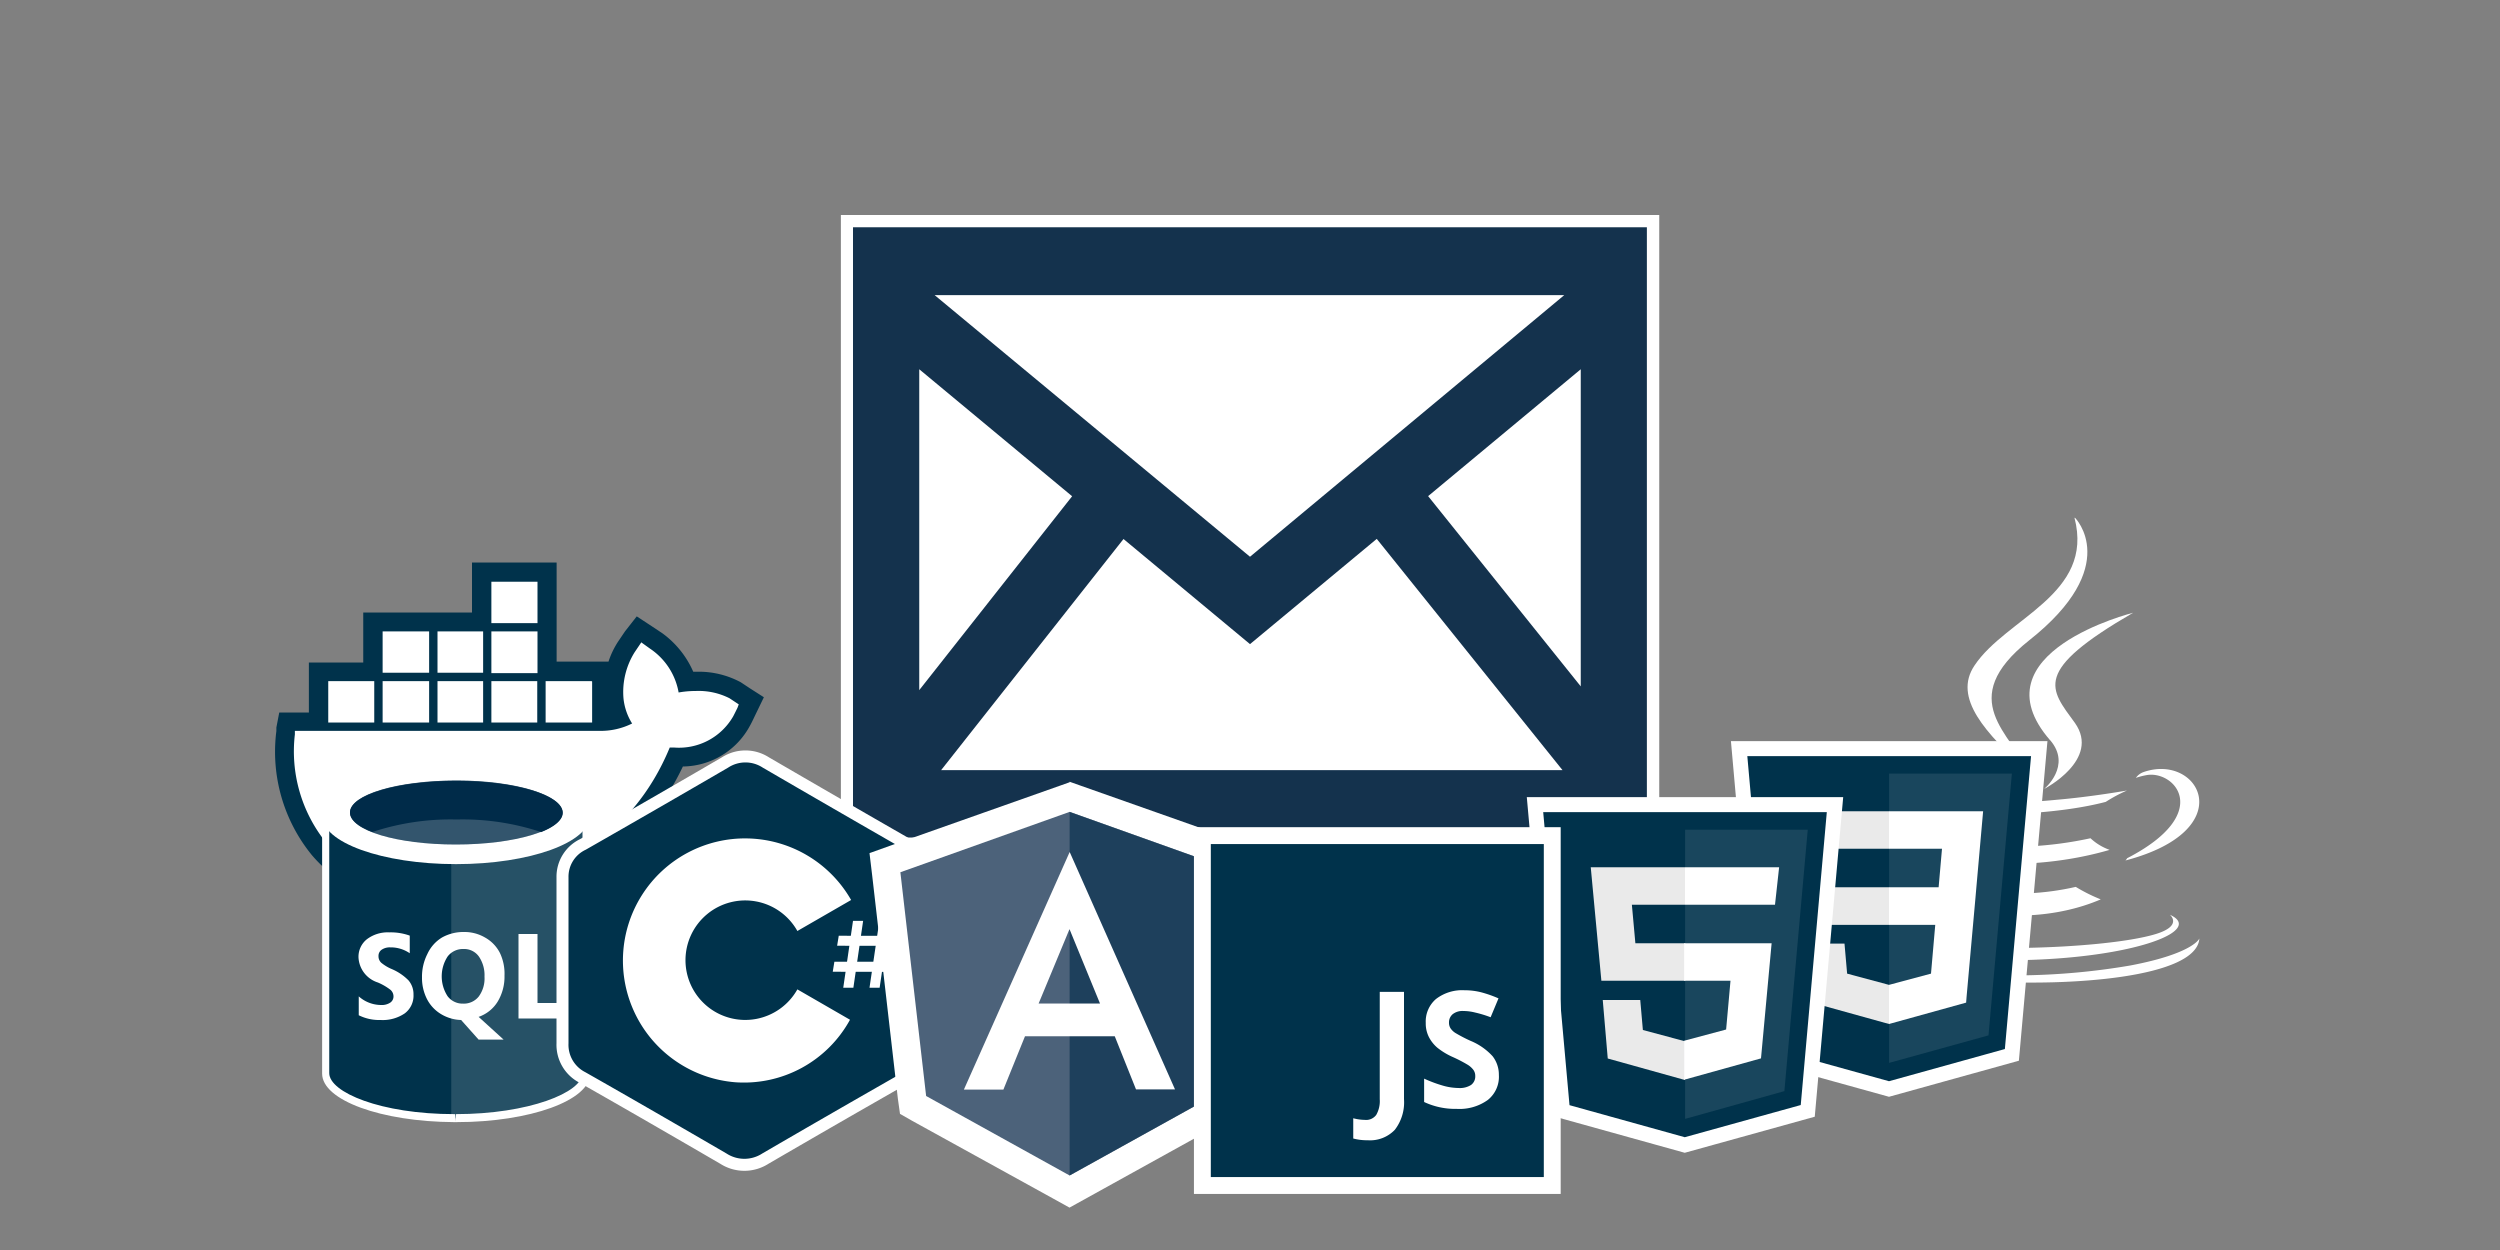 <svg xmlns="http://www.w3.org/2000/svg" id="Capa_1" data-name="Capa 1" viewBox="0 0 200 100"><rect x="0" y="0" width="200" height="100" fill="#808080" stroke="none"/><defs><style>.cls-1,.cls-10,.cls-3,.cls-6,.cls-8{fill:#fff;}.cls-2{fill:#14324d;}.cls-3{fill-rule:evenodd;}.cls-11,.cls-14,.cls-4,.cls-5{fill:#00324b;}.cls-11,.cls-14,.cls-5{stroke:#fff;stroke-miterlimit:10;}.cls-5{stroke-width:1.2px;}.cls-6{fill-opacity:0.1;}.cls-7{fill:#eaeaea;}.cls-8{opacity:0.15;}.cls-13,.cls-9{fill:#002b49;}.cls-10{opacity:0.2;}.cls-11{stroke-width:0.96px;}.cls-12{fill:#4c627a;}.cls-13{opacity:0.6;}.cls-14{stroke-width:1.35px;}</style></defs><title>email-icono-cta-boletin-logos</title><rect class="cls-1" x="67.27" y="17.2" width="65.47" height="50.81"/><path id="email-2" class="cls-2" d="M68.24,18.18V67h63.51V18.18H68.24ZM85.77,39.7L73.54,55.21V29.54Zm-11-16.09h50.37L100,44.54ZM89.88,43.12L100,51.53l10.14-8.42L125,61.61H75.29Zm24.37-3.43,12.21-10.15V54.91Z"/><path class="cls-3" d="M35.29,71.83c-4.28,0-7.58-1.32-9.8-3.92a12.48,12.48,0,0,1-2.67-9.3L23,57.69h2.5v-4h4.35v-4h8.7v-4h5.23v8h4.35v4a5.23,5.23,0,0,0,1.35-.21,5.85,5.85,0,0,1-.38-1.55,6.78,6.78,0,0,1,1-4.21l1-1.41,1.42,0.94a6.45,6.45,0,0,1,2.46,3.3c0.24,0,.49,0,0.75,0a6.08,6.08,0,0,1,3.14.71l1.31,0.86L59.7,57c-0.25.51-.34,0.68-0.37,0.74-1,1.85-2.75,2.83-5.24,2.87C50.84,67.84,44.19,71.83,35.29,71.83Z"/><path class="cls-4" d="M43,46.54v3.31H39.31V46.54H43m0,4v3.31H39.31V50.51H43m-4.35,0v3.31H35V50.51h3.68m-4.35,0v3.31H30.61V50.51h3.68m17,0.87L52,51.89a5.33,5.33,0,0,1,2.29,3.51,7.48,7.48,0,0,1,1.35-.12,5.46,5.46,0,0,1,2.72.58l0.74,0.49L59,56.62c-0.23.47-.31,0.62-0.34,0.68a5,5,0,0,1-4.76,2.5H53.58c-3,7.27-9.52,11.26-18.28,11.26-4,0-7.14-1.23-9.21-3.65a11.63,11.63,0,0,1-2.5-8.66l0-.28H48a5.62,5.62,0,0,0,2.57-.59,4.66,4.66,0,0,1-.69-2,6,6,0,0,1,.89-3.7l0.52-.77m-3.92,3.11V57.8H43.65V54.49h3.68m-4.35,0V57.8H39.31V54.49H43m-4.35,0V57.8H35V54.49h3.68m-4.35,0V57.8H30.61V54.49h3.68m-4.35,0V57.8H26.26V54.49h3.68M44.53,45H37.76v4h-8.7v4H24.71v4H22.34L22.11,58.2l0,0.28a13.08,13.08,0,0,0,2.84,9.93c2.37,2.78,5.87,4.19,10.38,4.19,9,0,15.85-4,19.3-11.28A6.17,6.17,0,0,0,60,58.05c0.05-.09.14-0.25,0.38-0.76L60.52,57l0.59-1.22L60,55.07l-0.74-.49a7.09,7.09,0,0,0-3.57-.84H55.46A7.53,7.53,0,0,0,53,50.67l0,0,0,0-0.78-.52-1.28-.84L50,50.51l-0.52.77a6.74,6.74,0,0,0-.8,1.65H44.53V45h0Z"/><path class="cls-1" d="M164,59.2c1.79,2.06-.47,3.92-0.47,3.92s4.55-2.35,2.46-5.29c-2-2.75-3.45-4.11,4.66-8.81,0,0-12.73,3.18-6.65,10.19"/><path class="cls-1" d="M166,41.42s3.86,3.86-3.67,9.81c-6,4.77-1.38,7.49,0,10.59-3.52-3.18-6.11-6-4.37-8.58,2.54-3.82,9.6-5.67,8-11.81"/><path class="cls-1" d="M157.36,70.18s-1.42.82,1,1.1a21.27,21.27,0,0,0,7.7-.33,13.34,13.34,0,0,0,2,1c-7.28,3.12-16.48-.18-10.76-1.77"/><path class="cls-1" d="M156.47,66.11s-1.6,1.18.84,1.43a30.08,30.08,0,0,0,9.93-.48,4.39,4.39,0,0,0,1.53.93c-8.8,2.57-18.6.2-12.3-1.89"/><path class="cls-1" d="M173.6,73.19s1.05,0.87-1.16,1.54c-4.2,1.27-17.49,1.66-21.18.05-1.33-.58,1.16-1.38,1.94-1.55a5.18,5.18,0,0,1,1.28-.15c-1.48-1-9.54,2-4.09,2.92,14.84,2.41,27.05-1.08,23.2-2.82"/><path class="cls-1" d="M158,61.89s-6.76,1.6-2.39,2.19a51,51,0,0,0,8.94-.1c2.8-.24,5.61-0.74,5.61-0.74a11.87,11.87,0,0,0-1.7.91c-6.86,1.81-20.12,1-16.3-.88A12.79,12.79,0,0,1,158,61.89"/><path class="cls-1" d="M170.17,68.66c7-3.62,3.75-7.11,1.5-6.64a5.46,5.46,0,0,0-.8.21,1.27,1.27,0,0,1,.6-0.46c4.45-1.57,7.88,4.62-1.44,7.07a0.62,0.62,0,0,0,.14-0.18"/><path class="cls-1" d="M158.73,78.49c6.7,0.43,17-.24,17.22-3.41,0,0-.47,1.2-5.53,2.16a55.05,55.05,0,0,1-16.95.26s0.86,0.71,5.26,1"/><g id="layer1"><g id="g3013"><polygon id="polygon2989" class="cls-5" points="163.14 59.89 160.95 84.39 151.12 87.12 141.31 84.4 139.13 59.89 163.14 59.89"/><polygon id="polygon2991" class="cls-6" points="159.08 82.83 160.95 61.89 151.13 61.89 151.13 85.03 159.08 82.83"/><polygon id="polygon2993" class="cls-7" points="144.14 70.98 144.41 73.99 151.13 73.99 151.13 70.98 144.14 70.98"/><polygon id="polygon2995" class="cls-7" points="151.13 64.9 151.12 64.9 143.6 64.9 143.87 67.9 151.13 67.9 151.13 64.9"/><polygon id="polygon2997" class="cls-7" points="151.13 81.92 151.13 78.79 151.12 78.79 147.77 77.89 147.56 75.49 145.93 75.49 144.54 75.49 144.96 80.21 151.12 81.92 151.13 81.92"/><polygon id="polygon3005" class="cls-1" points="154.82 73.99 154.48 77.89 151.12 78.79 151.12 81.92 157.29 80.21 157.33 79.7 158.04 71.79 158.11 70.98 158.65 64.9 151.12 64.9 151.12 67.9 155.36 67.9 155.09 70.98 151.12 70.98 151.12 73.99 154.82 73.99"/></g></g><path class="cls-4" d="M36.34,89.47c-6.14,0-10.27-1.88-10.27-3.58V65.55H46.9V85.89c0,1.73-4.19,3.58-10.42,3.58H36.34Z"/><path class="cls-1" d="M46.6,65.85v20c0,1.55-4.33,3.28-10.12,3.28v0.6l-0.06-.6H36.34c-5.88,0-10-1.75-10-3.28v-20H46.6m0.6-.6H25.77V85.89c0,2.13,4.72,3.85,10.57,3.88h0.15c5.92,0,10.72-1.74,10.72-3.88V65.25h0Z"/><path class="cls-8" d="M36.1,89.77h0.15c5.89,0,10.66-1.74,10.66-3.88V65.25H36.1V89.77Z"/><path class="cls-1" d="M47.2,65.25c0,2.14-4.8,3.88-10.72,3.88s-10.72-1.74-10.72-3.88,4.8-3.88,10.72-3.88S47.2,63.1,47.2,65.25"/><path class="cls-9" d="M45,65c0,1.42-3.82,2.56-8.53,2.56S28,66.44,28,65s3.82-2.56,8.53-2.56S45,63.61,45,65"/><path class="cls-10" d="M45,65c0,1.42-3.82,2.56-8.53,2.56S28,66.44,28,65s3.82-2.56,8.53-2.56S45,63.61,45,65"/><path class="cls-9" d="M43.23,66.59c1.12-.43,1.79-1,1.79-1.56,0-1.42-3.82-2.56-8.53-2.56S28,63.61,28,65c0,0.59.67,1.13,1.79,1.56a19.91,19.91,0,0,1,6.74-1,19.91,19.91,0,0,1,6.74,1"/><path class="cls-1" d="M33.08,79.58a1.76,1.76,0,0,1-.7,1.49,3.13,3.13,0,0,1-1.93.53,3.67,3.67,0,0,1-1.75-.38V79.71a2.7,2.7,0,0,0,1.79.69,1.22,1.22,0,0,0,.73-0.19,0.59,0.59,0,0,0,.26-0.5,0.7,0.7,0,0,0-.25-0.53,4.55,4.55,0,0,0-1-.58,2.22,2.22,0,0,1-1.55-2,1.79,1.79,0,0,1,.67-1.46,2.75,2.75,0,0,1,1.79-.55,4.48,4.48,0,0,1,1.64.26v1.41a2.68,2.68,0,0,0-1.56-.47,1.15,1.15,0,0,0-.69.19,0.59,0.59,0,0,0-.25.5,0.71,0.71,0,0,0,.21.53,3.32,3.32,0,0,0,.84.51,4.17,4.17,0,0,1,1.35.91A1.7,1.7,0,0,1,33.08,79.58Z"/><path class="cls-1" d="M38.76,78.14a2.65,2.65,0,0,0-.45-1.62,1.45,1.45,0,0,0-1.23-.6,1.54,1.54,0,0,0-1.27.6,2.91,2.91,0,0,0,0,3.18,1.5,1.5,0,0,0,1.24.59,1.52,1.52,0,0,0,1.25-.57A2.43,2.43,0,0,0,38.76,78.14Zm1.6-.09a3.86,3.86,0,0,1-.54,2.07,2.9,2.9,0,0,1-1.53,1.23l2,1.82h-2l-1.4-1.57a3.28,3.28,0,0,1-1.62-.48,3,3,0,0,1-1.12-1.21,3.73,3.73,0,0,1-.39-1.72,4,4,0,0,1,.43-1.87A3,3,0,0,1,35.36,75a3.51,3.51,0,0,1,1.77-.44A3.26,3.26,0,0,1,38.8,75,2.93,2.93,0,0,1,40,76.25,3.86,3.86,0,0,1,40.36,78.05Z"/><polygon class="cls-1" points="45.5 81.48 41.48 81.48 41.48 74.72 43 74.72 43 80.24 45.5 80.24 45.5 81.48"/><path class="cls-11" d="M74.15,76.84c0-2.18,0-4.36,0-6.53a2.93,2.93,0,0,0-1.63-2.81Q66.89,64.27,61.27,61A3,3,0,0,0,58,61q-5.67,3.3-11.36,6.55A2.86,2.86,0,0,0,45,70.18q0,6.64,0,13.29a2.93,2.93,0,0,0,1.6,2.73c3.77,2.14,7.52,4.31,11.27,6.49a3.1,3.1,0,0,0,3.36,0q5.62-3.27,11.27-6.49a2.93,2.93,0,0,0,1.61-2.82C74.13,81.2,74.15,79,74.15,76.84Z"/><path class="cls-1" d="M68.09,72l-4.3,2.48a4.78,4.78,0,1,0,0,4.67L68,81.58a9.67,9.67,0,0,1-9.19,5A9.77,9.77,0,1,1,68.09,72Z"/><polygon class="cls-1" points="68.27 79.02 67.46 79.02 68.24 73.67 69.05 73.67 68.27 79.02"/><polygon class="cls-1" points="70.37 79.02 69.56 79.02 70.35 73.67 71.16 73.67 70.37 79.02"/><polygon class="cls-1" points="66.75 76.94 66.62 77.74 71.5 77.75 71.63 76.94 66.75 76.94"/><polygon class="cls-1" points="67.1 74.86 66.97 75.66 71.84 75.67 71.97 74.87 67.1 74.86"/><path class="cls-5" d="M125,88.88L122.8,64.37h24l-2.18,24.5-9.84,2.73Z"/><path class="cls-6" d="M134.81,89.51V66.38h9.81l-1.87,20.91"/><path class="cls-7" d="M127.26,69.38h7.54v3h-4.25l0.28,3.08h4v3h-6.72M128.22,80h3l0.21,2.4,3.36,0.9V86.4l-6.17-1.72"/><path class="cls-1" d="M142.33,69.38H134.8v3H142m-0.27,3.08h-7v3h3.71l-0.35,3.9-3.36.9v3.12l6.15-1.71"/><polygon class="cls-1" points="73.03 88.39 70.8 69.02 85.57 63.75 100.34 69.02 98.1 88.39 85.57 95.34 73.03 88.39"/><path class="cls-1" d="M85.57,65L99.1,69.78,97,87.68,85.57,94,74.09,87.68,72,69.78,85.57,65m0-2.42-0.76.27L71.26,67.64l-1.7.61L69.77,70l2.06,17.9L72,89.11l1,0.57L84.46,96l1.1,0.61,1.1-.61,11.47-6.35,1-.57,0.13-1.16L101.36,70l0.21-1.8-1.7-.61L86.33,62.81l-0.76-.27h0Z"/><polygon class="cls-12" points="85.57 64.95 85.57 64.95 85.57 64.95 72.03 69.78 74.09 87.68 85.57 94.04 85.57 94.04 85.57 94.04 97.04 87.68 99.1 69.78 85.57 64.95"/><polygon class="cls-13" points="85.57 64.95 85.57 68.18 85.57 68.17 85.57 82.9 85.57 82.9 85.57 94.04 85.57 94.04 97.04 87.68 99.1 69.78 85.57 64.95"/><path class="cls-1" d="M85.57,68.17l-8.46,19h3.16L82,82.9h7.18l1.7,4.25H94l-8.43-19h0ZM88,80.28H83.09l2.47-5.95Z"/><rect class="cls-14" x="96.19" y="66.85" width="27.99" height="27.99"/><path class="cls-1" d="M109.41,91.22a4.24,4.24,0,0,1-1.15-.14V89.46a3.81,3.81,0,0,0,.92.13,1,1,0,0,0,.92-0.4,2.22,2.22,0,0,0,.28-1.25V79.35h1.94v8.58a3.61,3.61,0,0,1-.73,2.45A2.73,2.73,0,0,1,109.41,91.22Z"/><path class="cls-1" d="M119.91,86a2.37,2.37,0,0,1-.89,2,3.88,3.88,0,0,1-2.49.71,5.84,5.84,0,0,1-2.6-.55V86.29a10.65,10.65,0,0,0,1.57.58,4.66,4.66,0,0,0,1.18.17,1.67,1.67,0,0,0,1-.24,0.84,0.84,0,0,0,.34-0.73,0.8,0.8,0,0,0-.15-0.48,1.67,1.67,0,0,0-.44-0.4,11.49,11.49,0,0,0-1.19-.62,5.62,5.62,0,0,1-1.26-.76,2.83,2.83,0,0,1-.67-0.85,2.41,2.41,0,0,1-.25-1.13,2.37,2.37,0,0,1,.82-1.91,3.43,3.43,0,0,1,2.28-.7,5.39,5.39,0,0,1,1.36.17,9.41,9.41,0,0,1,1.36.48l-0.63,1.51A9.17,9.17,0,0,0,118,81a3.9,3.9,0,0,0-.94-0.12,1.25,1.25,0,0,0-.85.26,0.85,0.85,0,0,0-.29.67,0.82,0.82,0,0,0,.12.45,1.31,1.31,0,0,0,.38.37,11.86,11.86,0,0,0,1.23.64,4.91,4.91,0,0,1,1.76,1.23A2.41,2.41,0,0,1,119.91,86Z"/></svg>
